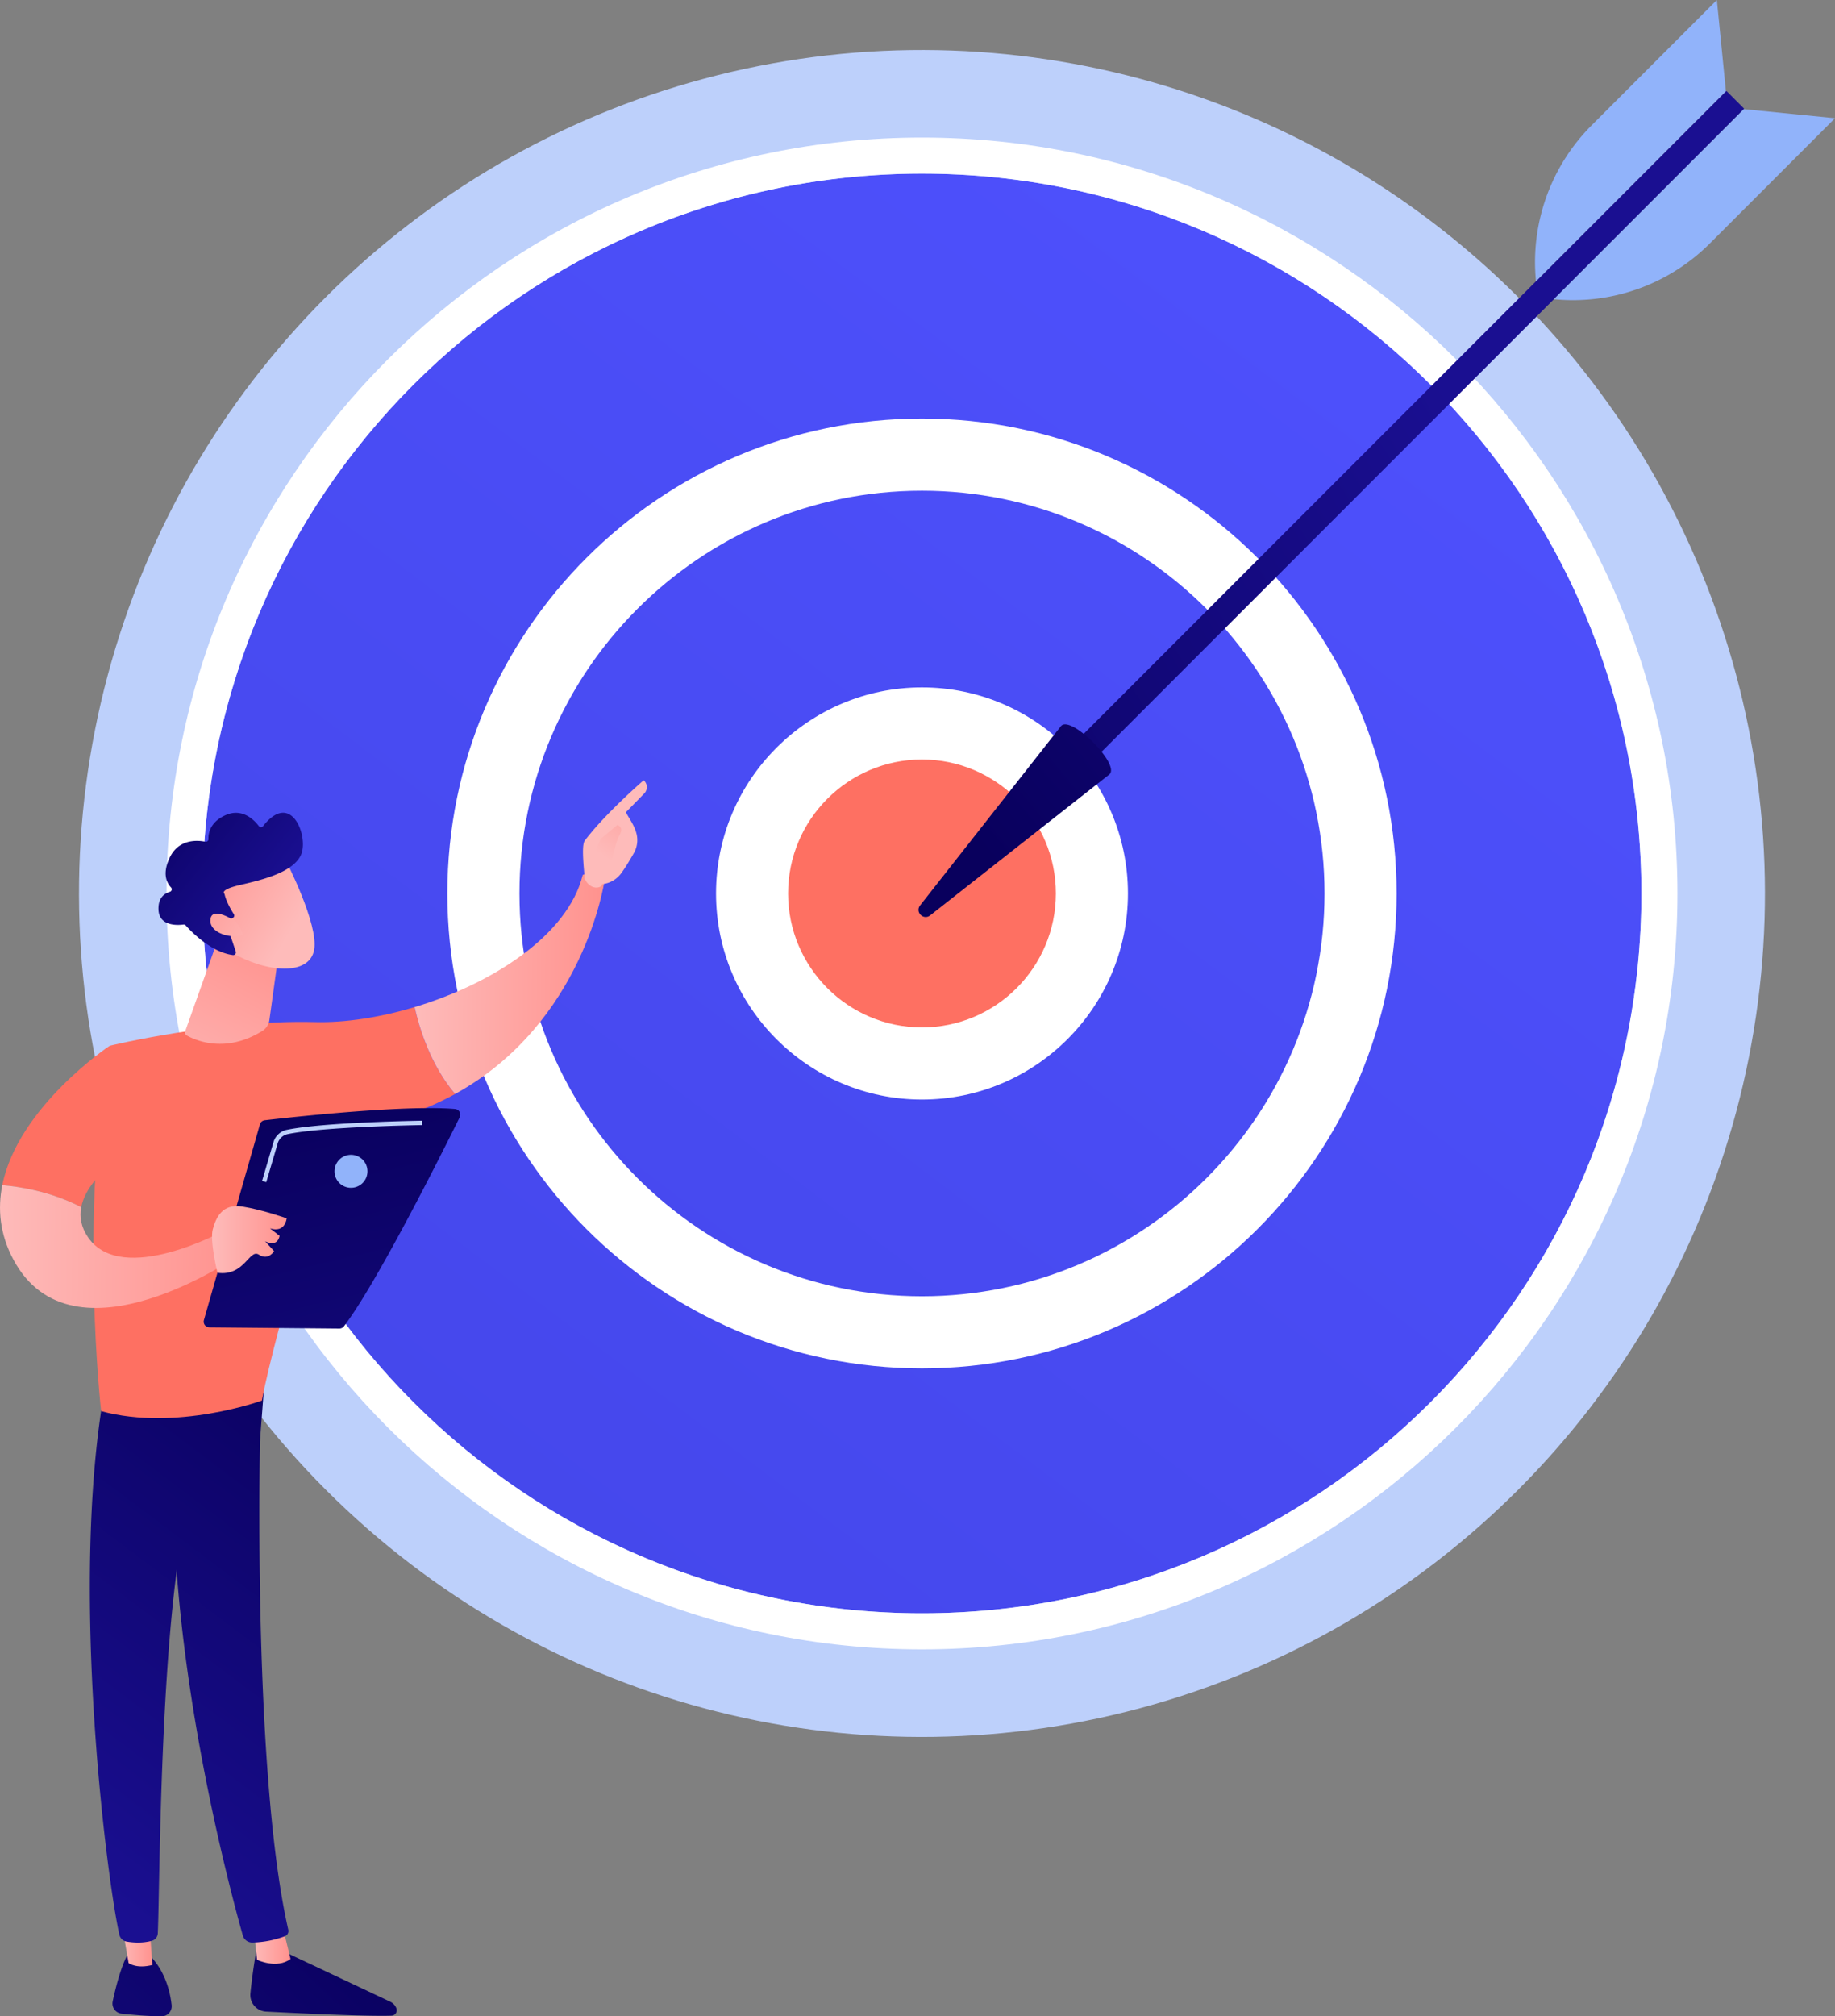 <svg xmlns="http://www.w3.org/2000/svg" xmlns:xlink="http://www.w3.org/1999/xlink" viewBox="0 0 2338.57 2568.11"><rect x="0" y="0" width="2338.57" height="2568.11" fill="#808080" stroke="none"/><defs><linearGradient id="linear-gradient" x1="1973.75" y1="77.52" x2="-90.68" y2="2818.38" gradientUnits="userSpaceOnUse"><stop offset="0" stop-color="#4f52ff"/><stop offset="1" stop-color="#4042e2"/></linearGradient><linearGradient id="linear-gradient-2" x1="1973.75" y1="77.52" x2="-90.68" y2="2818.38" gradientTransform="translate(1148.83 -497.53) rotate(45)" xlink:href="#linear-gradient"/><linearGradient id="linear-gradient-3" x1="1362.2" y1="-337.65" x2="1247.28" y2="568.17" gradientTransform="translate(1148.83 -497.53) rotate(45)" gradientUnits="userSpaceOnUse"><stop offset="0" stop-color="#ff928e"/><stop offset="1" stop-color="#fe7062"/></linearGradient><linearGradient id="linear-gradient-4" x1="-298.32" y1="3190.2" x2="-556.39" y2="4238.58" gradientTransform="translate(2315 -3594.14)" gradientUnits="userSpaceOnUse"><stop offset="0" stop-color="#09005d"/><stop offset="1" stop-color="#1a0f91"/></linearGradient><linearGradient id="linear-gradient-5" x1="-518.37" y1="3410.56" x2="-597.22" y2="4256.49" gradientTransform="translate(-1535.68 3117.14) rotate(-135)" xlink:href="#linear-gradient-4"/><linearGradient id="linear-gradient-6" x1="14260.31" y1="2359.41" x2="13730.72" y2="2935.46" gradientTransform="translate(-13742.2 -58.86) rotate(0.54)" xlink:href="#linear-gradient-4"/><linearGradient id="linear-gradient-7" x1="14088.41" y1="2402.19" x2="14135.45" y2="2402.19" gradientTransform="translate(-13742.2 -58.86) rotate(0.54)" gradientUnits="userSpaceOnUse"><stop offset="0" stop-color="#febbba"/><stop offset="1" stop-color="#ff928e"/></linearGradient><linearGradient id="linear-gradient-8" x1="14302.04" y1="1707.91" x2="13851.37" y2="2318.73" gradientTransform="translate(-13742.2 -58.86) rotate(0.54)" xlink:href="#linear-gradient-4"/><linearGradient id="linear-gradient-9" x1="14141.51" y1="2250.16" x2="13611.89" y2="2826.24" gradientTransform="translate(-13742.2 -58.86) rotate(0.54)" xlink:href="#linear-gradient-4"/><linearGradient id="linear-gradient-10" x1="13918.87" y1="2399.77" x2="13959.49" y2="2399.77" xlink:href="#linear-gradient-7"/><linearGradient id="linear-gradient-11" x1="14221.72" y1="1648.65" x2="13771.06" y2="2259.46" gradientTransform="translate(-13742.2 -58.86) rotate(0.54)" xlink:href="#linear-gradient-4"/><linearGradient id="linear-gradient-12" x1="11708.13" y1="-8960.16" x2="11228.18" y2="-8605.26" gradientTransform="matrix(-1, 0, 0, 1, -2163.46, 0)" xlink:href="#linear-gradient-3"/><linearGradient id="linear-gradient-13" x1="14282.04" y1="1174.9" x2="14522.39" y2="1174.9" xlink:href="#linear-gradient-7"/><linearGradient id="linear-gradient-14" x1="-4993.5" y1="1133.69" x2="-4832.23" y2="1500.61" gradientTransform="matrix(-1, -0.01, -0.01, 1, -4266.87, 32.09)" xlink:href="#linear-gradient-7"/><linearGradient id="linear-gradient-15" x1="14521.23" y1="1012.42" x2="14588.53" y2="908.95" xlink:href="#linear-gradient-7"/><linearGradient id="linear-gradient-16" x1="11742.06" y1="-8914.28" x2="11262.11" y2="-8559.39" gradientTransform="matrix(-1, 0, 0, 1, -2163.46, 0)" xlink:href="#linear-gradient-3"/><linearGradient id="linear-gradient-17" x1="13756.13" y1="1515.3" x2="14060.27" y2="1515.3" xlink:href="#linear-gradient-7"/><linearGradient id="linear-gradient-18" x1="223.13" y1="1419.18" x2="338.05" y2="1196.1" gradientTransform="matrix(1, 0, 0, 1, 0, 0)" xlink:href="#linear-gradient-7"/><linearGradient id="linear-gradient-19" x1="4866.61" y1="7581.44" x2="4821.68" y2="7433.23" gradientTransform="matrix(0.75, -0.66, 0.66, 0.75, -8270.06, -1308.28)" xlink:href="#linear-gradient-7"/><linearGradient id="linear-gradient-20" x1="4826.07" y1="7323.2" x2="4863.66" y2="7537.6" gradientTransform="matrix(0.75, -0.66, 0.66, 0.75, -8270.06, -1308.28)" xlink:href="#linear-gradient-4"/><linearGradient id="linear-gradient-21" x1="4820.68" y1="7580.75" x2="4780.25" y2="7447.4" gradientTransform="matrix(0.75, -0.66, 0.66, 0.75, -8270.06, -1308.28)" xlink:href="#linear-gradient-7"/><linearGradient id="linear-gradient-22" x1="13852.62" y1="1393.87" x2="14020.44" y2="2093.15" gradientTransform="translate(-13467.39)" xlink:href="#linear-gradient-4"/><linearGradient id="linear-gradient-23" x1="13737.62" y1="1578.87" x2="13832.71" y2="1578.87" gradientTransform="translate(-13467.39)" xlink:href="#linear-gradient-7"/></defs><g id="圖層_2" data-name="圖層 2"><g id="Illustration"><circle cx="1174.99" cy="1138" r="1074.29" transform="translate(-460.54 1164.16) rotate(-45)" style="fill:#bdd0fb"/><circle cx="1174.99" cy="1138" r="916.86" style="fill:url(#linear-gradient)"/><path d="M1175,2100.79c-530.88,0-962.79-431.9-962.79-962.79S644.11,175.21,1175,175.21s962.78,431.9,962.78,962.79S1705.87,2100.79,1175,2100.79Zm0-1879.65c-505.56,0-916.86,411.3-916.86,916.86s411.3,916.86,916.86,916.86,916.86-411.3,916.86-916.86S1680.55,221.14,1175,221.14Z" style="fill:#fff"/><circle cx="1174.99" cy="1138" r="558.96" transform="translate(-460.54 1164.16) rotate(-45)" style="fill:url(#linear-gradient-2)"/><path d="M1175,1742.89c-333.54,0-604.89-271.36-604.89-604.89S841.45,533.12,1175,533.12,1779.88,804.46,1779.88,1138,1508.52,1742.89,1175,1742.89ZM1175,625c-282.89,0-513,230.15-513,513s230.15,513.05,513,513.05,513-230.16,513-513S1457.88,625,1175,625Z" style="fill:#fff"/><circle cx="1174.99" cy="1138" r="216.56" transform="translate(-460.54 1164.16) rotate(-45)" style="fill:url(#linear-gradient-3)"/><path d="M1175,1400.48c-144.73,0-262.48-117.74-262.48-262.48S1030.26,875.51,1175,875.51,1437.47,993.26,1437.47,1138,1319.72,1400.48,1175,1400.48Zm0-433.12c-94.09,0-170.64,76.55-170.64,170.64s76.55,170.64,170.64,170.64,170.64-76.55,170.64-170.64S1269.08,967.36,1175,967.36Z" style="fill:#fff"/><rect x="1763.45" y="-51.78" width="32.26" height="1221.52" transform="translate(2642.7 2212.59) rotate(-135)" style="fill:url(#linear-gradient-4)"/><path d="M1352.46,924.42c13.08-13.09,74.78,48.6,61.69,61.69L1185.34,1166c-8.45,6.64-19.41-4.31-12.76-12.76Z" style="fill:url(#linear-gradient-5)"/><path d="M2222.37,139l116.2,11.55L2179.05,310.08a246.61,246.61,0,0,1-198.78,71h0Z" style="fill:#91b3fa"/><path d="M2199.56,116.2,2188,0,2028.49,159.52a246.61,246.61,0,0,0-71,198.77h0Z" style="fill:#91b3fa"/><path d="M327.88,2477.34s-5.78,31-8.76,61.71a21.16,21.16,0,0,0,20,23.13c40.91,2.1,128.44,6.25,159.87,5.15a6.89,6.89,0,0,0,6.15-9.38,15.43,15.43,0,0,0-7.81-8.39l-144-67.85Z" style="fill:url(#linear-gradient-6)"/><path d="M323.56,2459.05l4.05,37.18s25.22,12,42.65-1.08l-10.09-41.49Z" style="fill:url(#linear-gradient-7)"/><path d="M333.53,1760.82c-2,9.68-14.83,483.91,33.84,697a7.22,7.22,0,0,1-4.31,8.35,125.75,125.75,0,0,1-41.37,8,12.42,12.42,0,0,1-12.24-9c-14-49.45-81.11-297.2-87.92-533.32-7.61-263.84.09-9,.09-9l7.49-163Z" style="fill:url(#linear-gradient-8)"/><path d="M161.36,2492s-8.88,15.59-17.73,57.16a12.92,12.92,0,0,0,11.22,15.58c13.5,1.46,34.29,3.37,51,3.42a12.89,12.89,0,0,0,12.89-14.25c-1.7-15.23-7.21-40.23-24.8-59.84Z" style="fill:url(#linear-gradient-9)"/><path d="M154.14,2444.1l9.76,56.27s10.11,7.67,30.31,2.37l-4.34-60.48Z" style="fill:url(#linear-gradient-10)"/><path d="M132.72,1773.46c-43.85,249.86,3.1,618.6,19.43,690.84a11.24,11.24,0,0,0,9,8.62c7.59,1.33,20.08,2.48,32.45-1a10.3,10.3,0,0,0,7.49-9.42c2.84-58.25,2.15-416,42.13-557a32.16,32.16,0,0,1,12.56-17.6l75.5-52.59,6.57-86.12Z" style="fill:url(#linear-gradient-11)"/><path d="M401.47,1301.81C277.22,1298.57,139.78,1332,139.78,1332c-39.1,215.77-10.92,465.36-10.92,465.36,96,26.15,204.87-13.47,204.87-13.47,16.86-90.19,93.88-343.72,93.88-343.72,60.79-6.95,111-24,152.38-46.76-31.07-36.72-45.44-83.2-51.61-110.65C484.32,1295.94,439.79,1302.81,401.47,1301.81Z" style="fill:url(#linear-gradient-12)"/><path d="M770.27,1122.28c-12.07-14.86-27.58-8-27.58-8-19,77.07-115.51,138.79-214.31,168.47,6.17,27.45,20.54,73.93,51.61,110.65C744.35,1303,770.27,1122.28,770.27,1122.28Z" style="fill:url(#linear-gradient-13)"/><path d="M767.27,1126c1.24,4.07-13.61,10.11-22.16-6.58-.23-8-4.74-42.1.07-48.54,25.66-34.3,75.19-77.12,75.19-77.12,8.22,8.27,1.31,16.25,1.31,16.25l-24.07,24.59c4.9,9.05,10.91,16.71,13.65,27.63a33.37,33.37,0,0,1-3.56,24.54c-4.25,7.5-10.05,17.24-15.52,24.85C781.83,1126,767.27,1126,767.27,1126Z" style="fill:url(#linear-gradient-14)"/><path d="M787,1050.61l-21.89,18.19-7,18.26,19.15,21.66s6.86-36.3,11.77-44.12S791.52,1053,787,1050.61Z" style="fill:url(#linear-gradient-15)"/><path d="M186.29,1452.73,139.78,1332S23,1409.7,2.91,1509.51c21.92,1.83,61.77,7.91,100.65,28C112.59,1490.39,186.29,1452.73,186.29,1452.73Z" style="fill:url(#linear-gradient-16)"/><path d="M286.65,1566.92s-131,72.4-174.4,9.09c-9-13.14-11.06-26.14-8.69-38.49-38.88-20.1-78.73-26.18-100.65-28-6,30.09-3.3,62.18,14.1,94.75,75.68,141.64,286.58-5,286.58-5Z" style="fill:url(#linear-gradient-17)"/><path d="M276.56,1199.73l-40.63,114a4.11,4.11,0,0,0,1.83,5c10.72,6.07,49.39,23.66,96.47-5.56a19.42,19.42,0,0,0,9.06-13.77L357,1200.49Z" style="fill:url(#linear-gradient-18)"/><path d="M363.6,1094.66s42.64,82.14,36.76,115.11-59.67,30.07-106.4,2.81L262,1124Z" style="fill:url(#linear-gradient-19)"/><path d="M296.45,1169.26a3.37,3.37,0,0,0,1.52-4.91c-3.43-5.35-9.85-16.25-11.84-25.77,0,0-7.76-5.07,20-11.43s69.1-16.24,78-39.71c8.68-22.89-13-80.85-48.88-35.17a3.36,3.36,0,0,1-5.33,0c-5.74-7.62-20.87-23.46-42.17-14.15-19.94,8.72-22.31,23.24-22.11,30.58a3.35,3.35,0,0,1-4,3.39c-10-2-34.08-3.88-45.56,20.71-9.45,20.27-3.55,31.84,1.88,37.53a3.36,3.36,0,0,1-1.49,5.56c-6.61,2-15.18,7.47-14.48,22.93,1,21.37,24.88,19.72,31.69,18.81a3.36,3.36,0,0,1,3,1.09c5.77,6.5,31.78,34.15,60.18,37.73a3.4,3.4,0,0,0,3.61-4.46l-12-35.88a3.39,3.39,0,0,1,1.87-4.18Z" style="fill:url(#linear-gradient-20)"/><path d="M301.35,1174.39s-30.71-21.51-33.14-3.67,27.59,26.14,42.56,19.62Z" style="fill:url(#linear-gradient-21)"/><path d="M259.87,1681.35l71.37-249.25a7.28,7.28,0,0,1,6.15-5.24c12.93-1.51,50.4-5.74,93.66-9.4,52.12-4.41,112.63-8,148.8-4.94a7.29,7.29,0,0,1,6,10.49c-20.57,41.61-105.16,210.85-147.52,266.29a7.33,7.33,0,0,1-5.88,2.89l-165.6-1.54A7.29,7.29,0,0,1,259.87,1681.35Z" style="fill:url(#linear-gradient-22)"/><path d="M277.11,1621.13s-9.94-40.89-5.93-55.39,11.78-33.15,37.68-29,56.46,15.06,56.46,15.06-1.55,18.89-21.23,12.79l12.2,9.45s-1.74,15.13-18.37,7l11.36,12.53s-7.15,12.42-19.38,4.46S311.81,1626.05,277.11,1621.13Z" style="fill:url(#linear-gradient-23)"/><path d="M426.3,1491.87a21,21,0,1,0,20.95-21A21,21,0,0,0,426.3,1491.87Z" style="fill:#91b3fa"/><path d="M339.32,1505.68l14.53-49.3a16.89,16.89,0,0,1,12.7-11.86C412.1,1435,536.76,1433,538,1433l-.08-5.57c-5.14.08-126.45,2-172.52,11.66a22.44,22.44,0,0,0-16.9,15.73L334,1504.1Z" style="fill:#bdd0fb"/></g></g></svg>